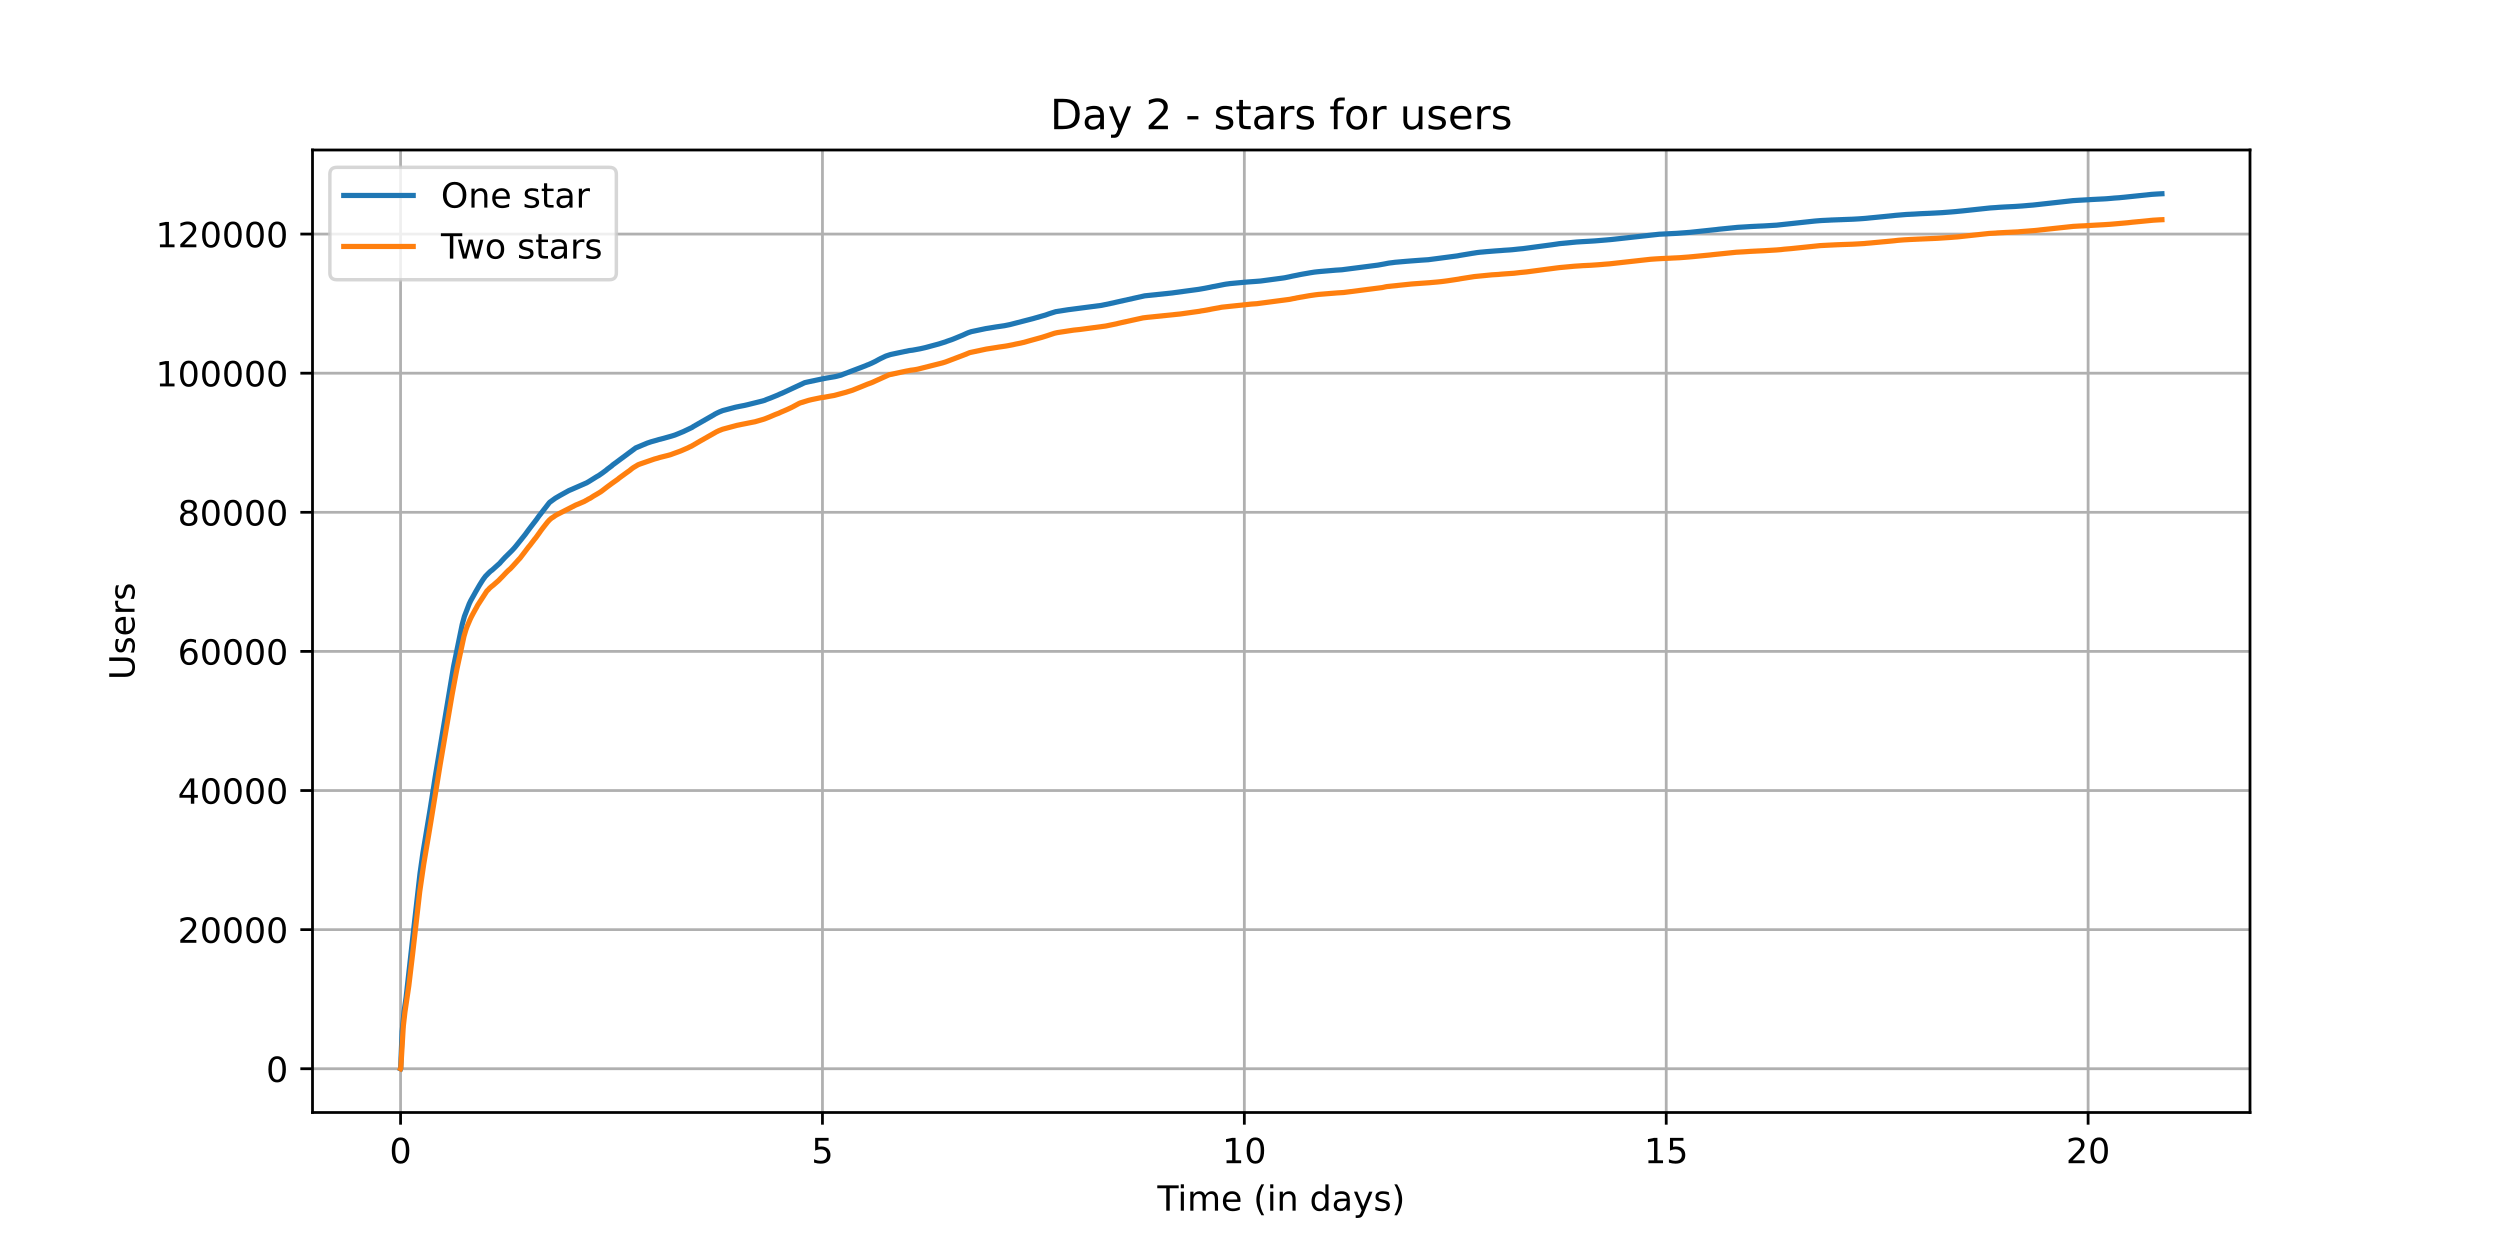 <?xml version="1.0" encoding="utf-8" standalone="no"?>
<!DOCTYPE svg PUBLIC "-//W3C//DTD SVG 1.1//EN"
  "http://www.w3.org/Graphics/SVG/1.1/DTD/svg11.dtd">
<!-- Created with matplotlib (https://matplotlib.org/) -->
<svg height="360pt" version="1.1" viewBox="0 0 720 360" width="720pt" xmlns="http://www.w3.org/2000/svg" xmlns:xlink="http://www.w3.org/1999/xlink">
 <defs>
  <style type="text/css">*{stroke-linecap:butt;stroke-linejoin:round;}</style>
 </defs>
 <g id="figure_1">
  <g id="patch_1">
   <path d="M 0 360 
L 720 360 
L 720 0 
L 0 0 
z
" style="fill:#ffffff;"/>
  </g>
  <g id="axes_1">
   <g id="patch_2">
    <path d="M 90 320.4 
L 648 320.4 
L 648 43.2 
L 90 43.2 
z
" style="fill:#ffffff;"/>
   </g>
   <g id="matplotlib.axis_1">
    <g id="xtick_1">
     <g id="line2d_1">
      <path clip-path="url(#p7b6383217f)" d="M 115.364 320.4 
L 115.364 43.2 
" style="fill:none;stroke:#b0b0b0;stroke-linecap:square;stroke-width:0.8;"/>
     </g>
     <g id="line2d_2">
      <defs>
       <path d="M 0 0 
L 0 3.5 
" id="m9f23b8d927" style="stroke:#000000;stroke-width:0.8;"/>
      </defs>
      <g>
       <use style="stroke:#000000;stroke-width:0.8;" x="115.364" xlink:href="#m9f23b8d927" y="320.4"/>
      </g>
     </g>
     <g id="text_1">
      <!-- 0 -->
      <g transform="translate(112.182 334.998)scale(0.1 -0.1)">
       <defs>
        <path d="M 31.781 66.406 
Q 24.172 66.406 20.328 58.906 
Q 16.5 51.422 16.5 36.375 
Q 16.5 21.391 20.328 13.891 
Q 24.172 6.391 31.781 6.391 
Q 39.453 6.391 43.281 13.891 
Q 47.125 21.391 47.125 36.375 
Q 47.125 51.422 43.281 58.906 
Q 39.453 66.406 31.781 66.406 
z
M 31.781 74.219 
Q 44.047 74.219 50.516 64.516 
Q 56.984 54.828 56.984 36.375 
Q 56.984 17.969 50.516 8.266 
Q 44.047 -1.422 31.781 -1.422 
Q 19.531 -1.422 13.062 8.266 
Q 6.594 17.969 6.594 36.375 
Q 6.594 54.828 13.062 64.516 
Q 19.531 74.219 31.781 74.219 
z
" id="DejaVuSans-48"/>
       </defs>
       <use xlink:href="#DejaVuSans-48"/>
      </g>
     </g>
    </g>
    <g id="xtick_2">
     <g id="line2d_3">
      <path clip-path="url(#p7b6383217f)" d="M 236.867 320.4 
L 236.867 43.2 
" style="fill:none;stroke:#b0b0b0;stroke-linecap:square;stroke-width:0.8;"/>
     </g>
     <g id="line2d_4">
      <g>
       <use style="stroke:#000000;stroke-width:0.8;" x="236.867" xlink:href="#m9f23b8d927" y="320.4"/>
      </g>
     </g>
     <g id="text_2">
      <!-- 5 -->
      <g transform="translate(233.686 334.998)scale(0.1 -0.1)">
       <defs>
        <path d="M 10.797 72.906 
L 49.516 72.906 
L 49.516 64.594 
L 19.828 64.594 
L 19.828 46.734 
Q 21.969 47.469 24.109 47.828 
Q 26.266 48.188 28.422 48.188 
Q 40.625 48.188 47.75 41.5 
Q 54.891 34.812 54.891 23.391 
Q 54.891 11.625 47.562 5.094 
Q 40.234 -1.422 26.906 -1.422 
Q 22.312 -1.422 17.547 -0.641 
Q 12.797 0.141 7.719 1.703 
L 7.719 11.625 
Q 12.109 9.234 16.797 8.062 
Q 21.484 6.891 26.703 6.891 
Q 35.156 6.891 40.078 11.328 
Q 45.016 15.766 45.016 23.391 
Q 45.016 31 40.078 35.438 
Q 35.156 39.891 26.703 39.891 
Q 22.75 39.891 18.812 39.016 
Q 14.891 38.141 10.797 36.281 
z
" id="DejaVuSans-53"/>
       </defs>
       <use xlink:href="#DejaVuSans-53"/>
      </g>
     </g>
    </g>
    <g id="xtick_3">
     <g id="line2d_5">
      <path clip-path="url(#p7b6383217f)" d="M 358.37 320.4 
L 358.37 43.2 
" style="fill:none;stroke:#b0b0b0;stroke-linecap:square;stroke-width:0.8;"/>
     </g>
     <g id="line2d_6">
      <g>
       <use style="stroke:#000000;stroke-width:0.8;" x="358.37" xlink:href="#m9f23b8d927" y="320.4"/>
      </g>
     </g>
     <g id="text_3">
      <!-- 10 -->
      <g transform="translate(352.008 334.998)scale(0.1 -0.1)">
       <defs>
        <path d="M 12.406 8.297 
L 28.516 8.297 
L 28.516 63.922 
L 10.984 60.406 
L 10.984 69.391 
L 28.422 72.906 
L 38.281 72.906 
L 38.281 8.297 
L 54.391 8.297 
L 54.391 0 
L 12.406 0 
z
" id="DejaVuSans-49"/>
       </defs>
       <use xlink:href="#DejaVuSans-49"/>
       <use x="63.623" xlink:href="#DejaVuSans-48"/>
      </g>
     </g>
    </g>
    <g id="xtick_4">
     <g id="line2d_7">
      <path clip-path="url(#p7b6383217f)" d="M 479.873 320.4 
L 479.873 43.2 
" style="fill:none;stroke:#b0b0b0;stroke-linecap:square;stroke-width:0.8;"/>
     </g>
     <g id="line2d_8">
      <g>
       <use style="stroke:#000000;stroke-width:0.8;" x="479.873" xlink:href="#m9f23b8d927" y="320.4"/>
      </g>
     </g>
     <g id="text_4">
      <!-- 15 -->
      <g transform="translate(473.511 334.998)scale(0.1 -0.1)">
       <use xlink:href="#DejaVuSans-49"/>
       <use x="63.623" xlink:href="#DejaVuSans-53"/>
      </g>
     </g>
    </g>
    <g id="xtick_5">
     <g id="line2d_9">
      <path clip-path="url(#p7b6383217f)" d="M 601.376 320.4 
L 601.376 43.2 
" style="fill:none;stroke:#b0b0b0;stroke-linecap:square;stroke-width:0.8;"/>
     </g>
     <g id="line2d_10">
      <g>
       <use style="stroke:#000000;stroke-width:0.8;" x="601.376" xlink:href="#m9f23b8d927" y="320.4"/>
      </g>
     </g>
     <g id="text_5">
      <!-- 20 -->
      <g transform="translate(595.014 334.998)scale(0.1 -0.1)">
       <defs>
        <path d="M 19.188 8.297 
L 53.609 8.297 
L 53.609 0 
L 7.328 0 
L 7.328 8.297 
Q 12.938 14.109 22.625 23.891 
Q 32.328 33.688 34.812 36.531 
Q 39.547 41.844 41.422 45.531 
Q 43.312 49.219 43.312 52.781 
Q 43.312 58.594 39.234 62.25 
Q 35.156 65.922 28.609 65.922 
Q 23.969 65.922 18.812 64.312 
Q 13.672 62.703 7.812 59.422 
L 7.812 69.391 
Q 13.766 71.781 18.938 73 
Q 24.125 74.219 28.422 74.219 
Q 39.75 74.219 46.484 68.547 
Q 53.219 62.891 53.219 53.422 
Q 53.219 48.922 51.531 44.891 
Q 49.859 40.875 45.406 35.406 
Q 44.188 33.984 37.641 27.219 
Q 31.109 20.453 19.188 8.297 
z
" id="DejaVuSans-50"/>
       </defs>
       <use xlink:href="#DejaVuSans-50"/>
       <use x="63.623" xlink:href="#DejaVuSans-48"/>
      </g>
     </g>
    </g>
    <g id="text_6">
     <!-- Time (in days) -->
     <g transform="translate(333.327 348.677)scale(0.1 -0.1)">
      <defs>
       <path d="M -0.297 72.906 
L 61.375 72.906 
L 61.375 64.594 
L 35.5 64.594 
L 35.5 0 
L 25.594 0 
L 25.594 64.594 
L -0.297 64.594 
z
" id="DejaVuSans-84"/>
       <path d="M 9.422 54.688 
L 18.406 54.688 
L 18.406 0 
L 9.422 0 
z
M 9.422 75.984 
L 18.406 75.984 
L 18.406 64.594 
L 9.422 64.594 
z
" id="DejaVuSans-105"/>
       <path d="M 52 44.188 
Q 55.375 50.25 60.062 53.125 
Q 64.75 56 71.094 56 
Q 79.641 56 84.281 50.016 
Q 88.922 44.047 88.922 33.016 
L 88.922 0 
L 79.891 0 
L 79.891 32.719 
Q 79.891 40.578 77.094 44.375 
Q 74.312 48.188 68.609 48.188 
Q 61.625 48.188 57.562 43.547 
Q 53.516 38.922 53.516 30.906 
L 53.516 0 
L 44.484 0 
L 44.484 32.719 
Q 44.484 40.625 41.703 44.406 
Q 38.922 48.188 33.109 48.188 
Q 26.219 48.188 22.156 43.531 
Q 18.109 38.875 18.109 30.906 
L 18.109 0 
L 9.078 0 
L 9.078 54.688 
L 18.109 54.688 
L 18.109 46.188 
Q 21.188 51.219 25.484 53.609 
Q 29.781 56 35.688 56 
Q 41.656 56 45.828 52.969 
Q 50 49.953 52 44.188 
z
" id="DejaVuSans-109"/>
       <path d="M 56.203 29.594 
L 56.203 25.203 
L 14.891 25.203 
Q 15.484 15.922 20.484 11.062 
Q 25.484 6.203 34.422 6.203 
Q 39.594 6.203 44.453 7.469 
Q 49.312 8.734 54.109 11.281 
L 54.109 2.781 
Q 49.266 0.734 44.188 -0.344 
Q 39.109 -1.422 33.891 -1.422 
Q 20.797 -1.422 13.156 6.188 
Q 5.516 13.812 5.516 26.812 
Q 5.516 40.234 12.766 48.109 
Q 20.016 56 32.328 56 
Q 43.359 56 49.781 48.891 
Q 56.203 41.797 56.203 29.594 
z
M 47.219 32.234 
Q 47.125 39.594 43.094 43.984 
Q 39.062 48.391 32.422 48.391 
Q 24.906 48.391 20.391 44.141 
Q 15.875 39.891 15.188 32.172 
z
" id="DejaVuSans-101"/>
       <path id="DejaVuSans-32"/>
       <path d="M 31 75.875 
Q 24.469 64.656 21.281 53.656 
Q 18.109 42.672 18.109 31.391 
Q 18.109 20.125 21.312 9.062 
Q 24.516 -2 31 -13.188 
L 23.188 -13.188 
Q 15.875 -1.703 12.234 9.375 
Q 8.594 20.453 8.594 31.391 
Q 8.594 42.281 12.203 53.312 
Q 15.828 64.359 23.188 75.875 
z
" id="DejaVuSans-40"/>
       <path d="M 54.891 33.016 
L 54.891 0 
L 45.906 0 
L 45.906 32.719 
Q 45.906 40.484 42.875 44.328 
Q 39.844 48.188 33.797 48.188 
Q 26.516 48.188 22.312 43.547 
Q 18.109 38.922 18.109 30.906 
L 18.109 0 
L 9.078 0 
L 9.078 54.688 
L 18.109 54.688 
L 18.109 46.188 
Q 21.344 51.125 25.703 53.562 
Q 30.078 56 35.797 56 
Q 45.219 56 50.047 50.172 
Q 54.891 44.344 54.891 33.016 
z
" id="DejaVuSans-110"/>
       <path d="M 45.406 46.391 
L 45.406 75.984 
L 54.391 75.984 
L 54.391 0 
L 45.406 0 
L 45.406 8.203 
Q 42.578 3.328 38.25 0.953 
Q 33.938 -1.422 27.875 -1.422 
Q 17.969 -1.422 11.734 6.484 
Q 5.516 14.406 5.516 27.297 
Q 5.516 40.188 11.734 48.094 
Q 17.969 56 27.875 56 
Q 33.938 56 38.25 53.625 
Q 42.578 51.266 45.406 46.391 
z
M 14.797 27.297 
Q 14.797 17.391 18.875 11.75 
Q 22.953 6.109 30.078 6.109 
Q 37.203 6.109 41.297 11.75 
Q 45.406 17.391 45.406 27.297 
Q 45.406 37.203 41.297 42.844 
Q 37.203 48.484 30.078 48.484 
Q 22.953 48.484 18.875 42.844 
Q 14.797 37.203 14.797 27.297 
z
" id="DejaVuSans-100"/>
       <path d="M 34.281 27.484 
Q 23.391 27.484 19.188 25 
Q 14.984 22.516 14.984 16.5 
Q 14.984 11.719 18.141 8.906 
Q 21.297 6.109 26.703 6.109 
Q 34.188 6.109 38.703 11.406 
Q 43.219 16.703 43.219 25.484 
L 43.219 27.484 
z
M 52.203 31.203 
L 52.203 0 
L 43.219 0 
L 43.219 8.297 
Q 40.141 3.328 35.547 0.953 
Q 30.953 -1.422 24.312 -1.422 
Q 15.922 -1.422 10.953 3.297 
Q 6 8.016 6 15.922 
Q 6 25.141 12.172 29.828 
Q 18.359 34.516 30.609 34.516 
L 43.219 34.516 
L 43.219 35.406 
Q 43.219 41.609 39.141 45 
Q 35.062 48.391 27.688 48.391 
Q 23 48.391 18.547 47.266 
Q 14.109 46.141 10.016 43.891 
L 10.016 52.203 
Q 14.938 54.109 19.578 55.047 
Q 24.219 56 28.609 56 
Q 40.484 56 46.344 49.844 
Q 52.203 43.703 52.203 31.203 
z
" id="DejaVuSans-97"/>
       <path d="M 32.172 -5.078 
Q 28.375 -14.844 24.75 -17.812 
Q 21.141 -20.797 15.094 -20.797 
L 7.906 -20.797 
L 7.906 -13.281 
L 13.188 -13.281 
Q 16.891 -13.281 18.938 -11.516 
Q 21 -9.766 23.484 -3.219 
L 25.094 0.875 
L 2.984 54.688 
L 12.5 54.688 
L 29.594 11.922 
L 46.688 54.688 
L 56.203 54.688 
z
" id="DejaVuSans-121"/>
       <path d="M 44.281 53.078 
L 44.281 44.578 
Q 40.484 46.531 36.375 47.5 
Q 32.281 48.484 27.875 48.484 
Q 21.188 48.484 17.844 46.438 
Q 14.5 44.391 14.5 40.281 
Q 14.5 37.156 16.891 35.375 
Q 19.281 33.594 26.516 31.984 
L 29.594 31.297 
Q 39.156 29.25 43.188 25.516 
Q 47.219 21.781 47.219 15.094 
Q 47.219 7.469 41.188 3.016 
Q 35.156 -1.422 24.609 -1.422 
Q 20.219 -1.422 15.453 -0.562 
Q 10.688 0.297 5.422 2 
L 5.422 11.281 
Q 10.406 8.688 15.234 7.391 
Q 20.062 6.109 24.812 6.109 
Q 31.156 6.109 34.562 8.281 
Q 37.984 10.453 37.984 14.406 
Q 37.984 18.062 35.516 20.016 
Q 33.062 21.969 24.703 23.781 
L 21.578 24.516 
Q 13.234 26.266 9.516 29.906 
Q 5.812 33.547 5.812 39.891 
Q 5.812 47.609 11.281 51.797 
Q 16.75 56 26.812 56 
Q 31.781 56 36.172 55.266 
Q 40.578 54.547 44.281 53.078 
z
" id="DejaVuSans-115"/>
       <path d="M 8.016 75.875 
L 15.828 75.875 
Q 23.141 64.359 26.781 53.312 
Q 30.422 42.281 30.422 31.391 
Q 30.422 20.453 26.781 9.375 
Q 23.141 -1.703 15.828 -13.188 
L 8.016 -13.188 
Q 14.5 -2 17.703 9.062 
Q 20.906 20.125 20.906 31.391 
Q 20.906 42.672 17.703 53.656 
Q 14.5 64.656 8.016 75.875 
z
" id="DejaVuSans-41"/>
      </defs>
      <use xlink:href="#DejaVuSans-84"/>
      <use x="57.959" xlink:href="#DejaVuSans-105"/>
      <use x="85.742" xlink:href="#DejaVuSans-109"/>
      <use x="183.154" xlink:href="#DejaVuSans-101"/>
      <use x="244.678" xlink:href="#DejaVuSans-32"/>
      <use x="276.465" xlink:href="#DejaVuSans-40"/>
      <use x="315.479" xlink:href="#DejaVuSans-105"/>
      <use x="343.262" xlink:href="#DejaVuSans-110"/>
      <use x="406.641" xlink:href="#DejaVuSans-32"/>
      <use x="438.428" xlink:href="#DejaVuSans-100"/>
      <use x="501.904" xlink:href="#DejaVuSans-97"/>
      <use x="563.184" xlink:href="#DejaVuSans-121"/>
      <use x="622.363" xlink:href="#DejaVuSans-115"/>
      <use x="674.463" xlink:href="#DejaVuSans-41"/>
     </g>
    </g>
   </g>
   <g id="matplotlib.axis_2">
    <g id="ytick_1">
     <g id="line2d_11">
      <path clip-path="url(#p7b6383217f)" d="M 90 307.8 
L 648 307.8 
" style="fill:none;stroke:#b0b0b0;stroke-linecap:square;stroke-width:0.8;"/>
     </g>
     <g id="line2d_12">
      <defs>
       <path d="M 0 0 
L -3.5 0 
" id="m02d4d7dbea" style="stroke:#000000;stroke-width:0.8;"/>
      </defs>
      <g>
       <use style="stroke:#000000;stroke-width:0.8;" x="90" xlink:href="#m02d4d7dbea" y="307.8"/>
      </g>
     </g>
     <g id="text_7">
      <!-- 0 -->
      <g transform="translate(76.638 311.599)scale(0.1 -0.1)">
       <use xlink:href="#DejaVuSans-48"/>
      </g>
     </g>
    </g>
    <g id="ytick_2">
     <g id="line2d_13">
      <path clip-path="url(#p7b6383217f)" d="M 90 267.736 
L 648 267.736 
" style="fill:none;stroke:#b0b0b0;stroke-linecap:square;stroke-width:0.8;"/>
     </g>
     <g id="line2d_14">
      <g>
       <use style="stroke:#000000;stroke-width:0.8;" x="90" xlink:href="#m02d4d7dbea" y="267.736"/>
      </g>
     </g>
     <g id="text_8">
      <!-- 20000 -->
      <g transform="translate(51.188 271.535)scale(0.1 -0.1)">
       <use xlink:href="#DejaVuSans-50"/>
       <use x="63.623" xlink:href="#DejaVuSans-48"/>
       <use x="127.246" xlink:href="#DejaVuSans-48"/>
       <use x="190.869" xlink:href="#DejaVuSans-48"/>
       <use x="254.492" xlink:href="#DejaVuSans-48"/>
      </g>
     </g>
    </g>
    <g id="ytick_3">
     <g id="line2d_15">
      <path clip-path="url(#p7b6383217f)" d="M 90 227.672 
L 648 227.672 
" style="fill:none;stroke:#b0b0b0;stroke-linecap:square;stroke-width:0.8;"/>
     </g>
     <g id="line2d_16">
      <g>
       <use style="stroke:#000000;stroke-width:0.8;" x="90" xlink:href="#m02d4d7dbea" y="227.672"/>
      </g>
     </g>
     <g id="text_9">
      <!-- 40000 -->
      <g transform="translate(51.188 231.471)scale(0.1 -0.1)">
       <defs>
        <path d="M 37.797 64.312 
L 12.891 25.391 
L 37.797 25.391 
z
M 35.203 72.906 
L 47.609 72.906 
L 47.609 25.391 
L 58.016 25.391 
L 58.016 17.188 
L 47.609 17.188 
L 47.609 0 
L 37.797 0 
L 37.797 17.188 
L 4.891 17.188 
L 4.891 26.703 
z
" id="DejaVuSans-52"/>
       </defs>
       <use xlink:href="#DejaVuSans-52"/>
       <use x="63.623" xlink:href="#DejaVuSans-48"/>
       <use x="127.246" xlink:href="#DejaVuSans-48"/>
       <use x="190.869" xlink:href="#DejaVuSans-48"/>
       <use x="254.492" xlink:href="#DejaVuSans-48"/>
      </g>
     </g>
    </g>
    <g id="ytick_4">
     <g id="line2d_17">
      <path clip-path="url(#p7b6383217f)" d="M 90 187.607 
L 648 187.607 
" style="fill:none;stroke:#b0b0b0;stroke-linecap:square;stroke-width:0.8;"/>
     </g>
     <g id="line2d_18">
      <g>
       <use style="stroke:#000000;stroke-width:0.8;" x="90" xlink:href="#m02d4d7dbea" y="187.607"/>
      </g>
     </g>
     <g id="text_10">
      <!-- 60000 -->
      <g transform="translate(51.188 191.407)scale(0.1 -0.1)">
       <defs>
        <path d="M 33.016 40.375 
Q 26.375 40.375 22.484 35.828 
Q 18.609 31.297 18.609 23.391 
Q 18.609 15.531 22.484 10.953 
Q 26.375 6.391 33.016 6.391 
Q 39.656 6.391 43.531 10.953 
Q 47.406 15.531 47.406 23.391 
Q 47.406 31.297 43.531 35.828 
Q 39.656 40.375 33.016 40.375 
z
M 52.594 71.297 
L 52.594 62.312 
Q 48.875 64.062 45.094 64.984 
Q 41.312 65.922 37.594 65.922 
Q 27.828 65.922 22.672 59.328 
Q 17.531 52.734 16.797 39.406 
Q 19.672 43.656 24.016 45.922 
Q 28.375 48.188 33.594 48.188 
Q 44.578 48.188 50.953 41.516 
Q 57.328 34.859 57.328 23.391 
Q 57.328 12.156 50.688 5.359 
Q 44.047 -1.422 33.016 -1.422 
Q 20.359 -1.422 13.672 8.266 
Q 6.984 17.969 6.984 36.375 
Q 6.984 53.656 15.188 63.938 
Q 23.391 74.219 37.203 74.219 
Q 40.922 74.219 44.703 73.484 
Q 48.484 72.75 52.594 71.297 
z
" id="DejaVuSans-54"/>
       </defs>
       <use xlink:href="#DejaVuSans-54"/>
       <use x="63.623" xlink:href="#DejaVuSans-48"/>
       <use x="127.246" xlink:href="#DejaVuSans-48"/>
       <use x="190.869" xlink:href="#DejaVuSans-48"/>
       <use x="254.492" xlink:href="#DejaVuSans-48"/>
      </g>
     </g>
    </g>
    <g id="ytick_5">
     <g id="line2d_19">
      <path clip-path="url(#p7b6383217f)" d="M 90 147.543 
L 648 147.543 
" style="fill:none;stroke:#b0b0b0;stroke-linecap:square;stroke-width:0.8;"/>
     </g>
     <g id="line2d_20">
      <g>
       <use style="stroke:#000000;stroke-width:0.8;" x="90" xlink:href="#m02d4d7dbea" y="147.543"/>
      </g>
     </g>
     <g id="text_11">
      <!-- 80000 -->
      <g transform="translate(51.188 151.342)scale(0.1 -0.1)">
       <defs>
        <path d="M 31.781 34.625 
Q 24.75 34.625 20.719 30.859 
Q 16.703 27.094 16.703 20.516 
Q 16.703 13.922 20.719 10.156 
Q 24.75 6.391 31.781 6.391 
Q 38.812 6.391 42.859 10.172 
Q 46.922 13.969 46.922 20.516 
Q 46.922 27.094 42.891 30.859 
Q 38.875 34.625 31.781 34.625 
z
M 21.922 38.812 
Q 15.578 40.375 12.031 44.719 
Q 8.5 49.078 8.5 55.328 
Q 8.5 64.062 14.719 69.141 
Q 20.953 74.219 31.781 74.219 
Q 42.672 74.219 48.875 69.141 
Q 55.078 64.062 55.078 55.328 
Q 55.078 49.078 51.531 44.719 
Q 48 40.375 41.703 38.812 
Q 48.828 37.156 52.797 32.312 
Q 56.781 27.484 56.781 20.516 
Q 56.781 9.906 50.312 4.234 
Q 43.844 -1.422 31.781 -1.422 
Q 19.734 -1.422 13.25 4.234 
Q 6.781 9.906 6.781 20.516 
Q 6.781 27.484 10.781 32.312 
Q 14.797 37.156 21.922 38.812 
z
M 18.312 54.391 
Q 18.312 48.734 21.844 45.562 
Q 25.391 42.391 31.781 42.391 
Q 38.141 42.391 41.719 45.562 
Q 45.312 48.734 45.312 54.391 
Q 45.312 60.062 41.719 63.234 
Q 38.141 66.406 31.781 66.406 
Q 25.391 66.406 21.844 63.234 
Q 18.312 60.062 18.312 54.391 
z
" id="DejaVuSans-56"/>
       </defs>
       <use xlink:href="#DejaVuSans-56"/>
       <use x="63.623" xlink:href="#DejaVuSans-48"/>
       <use x="127.246" xlink:href="#DejaVuSans-48"/>
       <use x="190.869" xlink:href="#DejaVuSans-48"/>
       <use x="254.492" xlink:href="#DejaVuSans-48"/>
      </g>
     </g>
    </g>
    <g id="ytick_6">
     <g id="line2d_21">
      <path clip-path="url(#p7b6383217f)" d="M 90 107.479 
L 648 107.479 
" style="fill:none;stroke:#b0b0b0;stroke-linecap:square;stroke-width:0.8;"/>
     </g>
     <g id="line2d_22">
      <g>
       <use style="stroke:#000000;stroke-width:0.8;" x="90" xlink:href="#m02d4d7dbea" y="107.479"/>
      </g>
     </g>
     <g id="text_12">
      <!-- 100000 -->
      <g transform="translate(44.825 111.278)scale(0.1 -0.1)">
       <use xlink:href="#DejaVuSans-49"/>
       <use x="63.623" xlink:href="#DejaVuSans-48"/>
       <use x="127.246" xlink:href="#DejaVuSans-48"/>
       <use x="190.869" xlink:href="#DejaVuSans-48"/>
       <use x="254.492" xlink:href="#DejaVuSans-48"/>
       <use x="318.115" xlink:href="#DejaVuSans-48"/>
      </g>
     </g>
    </g>
    <g id="ytick_7">
     <g id="line2d_23">
      <path clip-path="url(#p7b6383217f)" d="M 90 67.415 
L 648 67.415 
" style="fill:none;stroke:#b0b0b0;stroke-linecap:square;stroke-width:0.8;"/>
     </g>
     <g id="line2d_24">
      <g>
       <use style="stroke:#000000;stroke-width:0.8;" x="90" xlink:href="#m02d4d7dbea" y="67.415"/>
      </g>
     </g>
     <g id="text_13">
      <!-- 120000 -->
      <g transform="translate(44.825 71.214)scale(0.1 -0.1)">
       <use xlink:href="#DejaVuSans-49"/>
       <use x="63.623" xlink:href="#DejaVuSans-50"/>
       <use x="127.246" xlink:href="#DejaVuSans-48"/>
       <use x="190.869" xlink:href="#DejaVuSans-48"/>
       <use x="254.492" xlink:href="#DejaVuSans-48"/>
       <use x="318.115" xlink:href="#DejaVuSans-48"/>
      </g>
     </g>
    </g>
    <g id="text_14">
     <!-- Users -->
     <g transform="translate(38.745 195.801)rotate(-90)scale(0.1 -0.1)">
      <defs>
       <path d="M 8.688 72.906 
L 18.609 72.906 
L 18.609 28.609 
Q 18.609 16.891 22.844 11.734 
Q 27.094 6.594 36.625 6.594 
Q 46.094 6.594 50.344 11.734 
Q 54.594 16.891 54.594 28.609 
L 54.594 72.906 
L 64.5 72.906 
L 64.5 27.391 
Q 64.5 13.141 57.438 5.859 
Q 50.391 -1.422 36.625 -1.422 
Q 22.797 -1.422 15.734 5.859 
Q 8.688 13.141 8.688 27.391 
z
" id="DejaVuSans-85"/>
       <path d="M 41.109 46.297 
Q 39.594 47.172 37.812 47.578 
Q 36.031 48 33.891 48 
Q 26.266 48 22.188 43.047 
Q 18.109 38.094 18.109 28.812 
L 18.109 0 
L 9.078 0 
L 9.078 54.688 
L 18.109 54.688 
L 18.109 46.188 
Q 20.953 51.172 25.484 53.578 
Q 30.031 56 36.531 56 
Q 37.453 56 38.578 55.875 
Q 39.703 55.766 41.062 55.516 
z
" id="DejaVuSans-114"/>
      </defs>
      <use xlink:href="#DejaVuSans-85"/>
      <use x="73.193" xlink:href="#DejaVuSans-115"/>
      <use x="125.293" xlink:href="#DejaVuSans-101"/>
      <use x="186.816" xlink:href="#DejaVuSans-114"/>
      <use x="227.93" xlink:href="#DejaVuSans-115"/>
     </g>
    </g>
   </g>
   <g id="line2d_25">
    <path clip-path="url(#p7b6383217f)" d="M 115.364 307.8 
L 115.4 307.692 
L 115.483 305.026 
L 115.818 297.063 
L 116.377 291.316 
L 116.962 287.215 
L 119.617 263.471 
L 120.97 251.508 
L 121.806 245.598 
L 123.88 233.086 
L 124.892 226.662 
L 125.285 224.096 
L 130.637 191.914 
L 133.114 179.845 
L 133.741 177.543 
L 135.144 173.879 
L 135.561 173.006 
L 135.828 172.523 
L 136.477 171.377 
L 136.529 171.283 
L 137.046 170.342 
L 137.114 170.233 
L 138.099 168.525 
L 138.099 168.525 
L 138.735 167.503 
L 139.136 166.886 
L 139.471 166.429 
L 139.772 166.015 
L 140.792 164.971 
L 141.294 164.498 
L 141.729 164.184 
L 143.96 162.177 
L 144.294 161.77 
L 144.561 161.485 
L 145.429 160.548 
L 147.318 158.687 
L 147.619 158.372 
L 148.085 157.864 
L 148.452 157.435 
L 148.719 157.108 
L 151.257 153.933 
L 151.524 153.565 
L 152.135 152.727 
L 152.359 152.431 
L 152.76 151.896 
L 153.461 150.981 
L 154.344 149.837 
L 154.679 149.392 
L 154.83 149.156 
L 155.147 148.713 
L 158.186 144.795 
L 158.36 144.626 
L 159.939 143.483 
L 160.535 143.136 
L 161.221 142.733 
L 161.409 142.629 
L 163.83 141.287 
L 164.516 140.999 
L 168.982 139.043 
L 169.222 138.897 
L 169.506 138.739 
L 171.86 137.273 
L 172.445 136.946 
L 172.846 136.666 
L 173.097 136.495 
L 173.431 136.265 
L 174.101 135.768 
L 174.435 135.524 
L 174.681 135.329 
L 174.954 135.081 
L 175.282 134.849 
L 175.9 134.378 
L 176.158 134.196 
L 176.442 133.915 
L 176.894 133.587 
L 183.085 128.999 
L 186.405 127.609 
L 186.739 127.499 
L 187.507 127.235 
L 189.231 126.752 
L 189.564 126.644 
L 189.888 126.553 
L 190.349 126.449 
L 190.507 126.397 
L 190.95 126.287 
L 193.467 125.576 
L 194.106 125.374 
L 194.44 125.267 
L 194.673 125.165 
L 195.107 124.997 
L 196.378 124.47 
L 196.779 124.308 
L 197.314 124.053 
L 199.321 123.098 
L 199.706 122.831 
L 205.643 119.434 
L 205.827 119.304 
L 205.827 119.304 
L 206.479 118.967 
L 207.012 118.715 
L 207.184 118.633 
L 208.181 118.238 
L 211.705 117.307 
L 212.172 117.2 
L 212.456 117.148 
L 212.942 117.044 
L 214.412 116.762 
L 214.879 116.654 
L 215.346 116.543 
L 219.553 115.494 
L 220.205 115.303 
L 220.757 115.059 
L 221.944 114.616 
L 224.085 113.741 
L 224.654 113.468 
L 224.921 113.366 
L 225.189 113.262 
L 231.761 110.207 
L 232.764 109.977 
L 236.962 109.091 
L 237.53 108.987 
L 237.965 108.899 
L 240.172 108.529 
L 240.574 108.454 
L 241.042 108.346 
L 241.427 108.244 
L 242.229 108.038 
L 242.898 107.765 
L 249.271 105.341 
L 249.756 105.121 
L 250.074 105.017 
L 250.442 104.853 
L 251.011 104.606 
L 252.082 104.089 
L 252.651 103.777 
L 252.969 103.597 
L 253.671 103.232 
L 253.989 103.086 
L 255.11 102.549 
L 256.331 102.148 
L 256.632 102.068 
L 260.496 101.247 
L 261.098 101.141 
L 261.9 100.962 
L 262.803 100.852 
L 264.932 100.46 
L 265.436 100.349 
L 266.457 100.117 
L 270.387 99.059 
L 270.722 98.949 
L 272.311 98.456 
L 272.646 98.316 
L 273.532 98.008 
L 274.034 97.839 
L 274.653 97.599 
L 276.945 96.655 
L 277.263 96.527 
L 278.434 95.99 
L 278.885 95.802 
L 279.755 95.51 
L 283.921 94.632 
L 284.64 94.522 
L 286.948 94.141 
L 287.283 94.095 
L 288.002 93.989 
L 288.537 93.911 
L 289.273 93.801 
L 290.544 93.543 
L 290.861 93.478 
L 297.536 91.754 
L 298.172 91.567 
L 298.557 91.459 
L 301.1 90.734 
L 302.087 90.381 
L 302.421 90.271 
L 303.91 89.805 
L 304.144 89.742 
L 307.039 89.29 
L 307.624 89.198 
L 317.186 87.952 
L 320.617 87.236 
L 321.571 87.01 
L 329.671 85.201 
L 337.584 84.372 
L 338.336 84.262 
L 345.18 83.338 
L 346.97 83.026 
L 348.442 82.739 
L 349.261 82.559 
L 349.914 82.449 
L 352.54 81.928 
L 353.143 81.822 
L 353.46 81.784 
L 354.247 81.673 
L 358.161 81.313 
L 359.415 81.203 
L 361.622 81.046 
L 363.044 80.936 
L 369.434 80.079 
L 369.987 79.997 
L 371.308 79.728 
L 372.177 79.53 
L 373.582 79.254 
L 374.033 79.155 
L 374.568 79.049 
L 374.986 78.971 
L 376.709 78.673 
L 377.311 78.562 
L 378.599 78.362 
L 379.569 78.254 
L 380.355 78.18 
L 381.609 78.07 
L 384.704 77.807 
L 386.427 77.697 
L 396.646 76.379 
L 396.93 76.337 
L 398.72 76.016 
L 399.439 75.872 
L 400.024 75.764 
L 400.961 75.65 
L 401.78 75.54 
L 405.075 75.253 
L 406.463 75.143 
L 409.055 74.947 
L 410.711 74.837 
L 411.346 74.796 
L 419.728 73.693 
L 420.43 73.556 
L 421.099 73.446 
L 423.391 73.064 
L 423.977 72.966 
L 424.712 72.855 
L 425.331 72.751 
L 426.252 72.641 
L 426.954 72.583 
L 428.109 72.473 
L 430.801 72.258 
L 432.374 72.148 
L 433.11 72.086 
L 434.803 71.978 
L 435.539 71.914 
L 436.593 71.804 
L 437.446 71.712 
L 438.65 71.601 
L 447.029 70.48 
L 448.217 70.309 
L 448.92 70.199 
L 449.405 70.141 
L 454.039 69.702 
L 455.728 69.592 
L 457.45 69.496 
L 459.273 69.386 
L 462.317 69.135 
L 463.554 69.027 
L 464.341 68.951 
L 477.842 67.459 
L 480.066 67.351 
L 480.668 67.316 
L 482.843 67.206 
L 485.319 67.024 
L 486.741 66.914 
L 494.25 66.119 
L 495.12 66.008 
L 500.474 65.474 
L 502.381 65.363 
L 504.321 65.239 
L 506.595 65.129 
L 508.066 65.063 
L 509.873 64.953 
L 511.679 64.847 
L 512.682 64.736 
L 522.653 63.665 
L 523.975 63.556 
L 524.627 63.51 
L 526.835 63.402 
L 527.454 63.366 
L 530.364 63.256 
L 530.732 63.24 
L 533.608 63.13 
L 535.348 63.032 
L 536.869 62.921 
L 537.605 62.857 
L 538.642 62.749 
L 539.395 62.681 
L 544.948 62.132 
L 545.918 62.022 
L 548.995 61.768 
L 551.286 61.657 
L 553.193 61.541 
L 555.751 61.431 
L 557.34 61.351 
L 559.347 61.241 
L 561.972 61.04 
L 563.227 60.932 
L 564.012 60.854 
L 565.15 60.744 
L 573.195 59.885 
L 574.884 59.774 
L 575.619 59.712 
L 577.476 59.602 
L 579.683 59.494 
L 580.285 59.464 
L 582.427 59.316 
L 583.699 59.205 
L 584.116 59.167 
L 585.521 59.057 
L 597.013 57.781 
L 598.803 57.671 
L 600.525 57.577 
L 602.331 57.467 
L 603.987 57.381 
L 606.161 57.272 
L 606.83 57.226 
L 608.134 57.116 
L 608.903 57.044 
L 610.408 56.94 
L 610.676 56.906 
L 611.863 56.796 
L 612.716 56.705 
L 619.625 55.982 
L 621.231 55.874 
L 621.85 55.84 
L 622.636 55.8 
L 622.636 55.8 
" style="fill:none;stroke:#1f77b4;stroke-linecap:square;stroke-width:1.5;"/>
   </g>
   <g id="line2d_26">
    <path clip-path="url(#p7b6383217f)" d="M 115.364 307.8 
L 115.426 307.698 
L 115.492 306.664 
L 116.144 295.61 
L 116.628 291.404 
L 117.73 283.964 
L 118.848 274.593 
L 120.886 256.75 
L 122.021 248.954 
L 122.575 245.632 
L 123.395 240.809 
L 124.108 236.512 
L 125.252 229.48 
L 126.088 224.364 
L 126.746 220.302 
L 130.186 200.149 
L 130.969 195.933 
L 131.307 194.142 
L 131.608 192.603 
L 133.624 183.26 
L 134.192 181.345 
L 134.509 180.468 
L 135.177 178.897 
L 135.444 178.28 
L 135.678 177.8 
L 135.795 177.567 
L 136.195 176.808 
L 136.913 175.498 
L 137.163 175.073 
L 137.565 174.31 
L 140.223 170.203 
L 140.625 169.831 
L 140.871 169.54 
L 141.076 169.336 
L 141.422 169.03 
L 141.545 168.925 
L 141.772 168.751 
L 142.09 168.501 
L 142.424 168.206 
L 142.717 167.95 
L 142.901 167.79 
L 143.52 167.251 
L 143.709 167.068 
L 144.307 166.443 
L 144.41 166.349 
L 144.878 165.864 
L 145.195 165.522 
L 145.863 164.819 
L 146.448 164.246 
L 146.749 163.991 
L 146.749 163.991 
L 147.033 163.735 
L 147.635 163.096 
L 148.355 162.297 
L 149.409 161.121 
L 149.777 160.738 
L 152.226 157.515 
L 152.453 157.249 
L 152.676 156.978 
L 153.34 156.101 
L 153.427 155.999 
L 153.959 155.292 
L 154.059 155.181 
L 154.346 154.829 
L 155.431 153.322 
L 155.749 152.856 
L 156.352 152.056 
L 157.652 150.398 
L 157.807 150.225 
L 158.226 149.763 
L 158.795 149.258 
L 159.288 148.955 
L 159.531 148.791 
L 159.949 148.483 
L 160.406 148.22 
L 165.838 145.444 
L 166.3 145.259 
L 166.44 145.207 
L 168.246 144.432 
L 168.447 144.322 
L 168.614 144.216 
L 168.966 144.039 
L 169.384 143.781 
L 169.651 143.647 
L 170.007 143.475 
L 170.658 143.05 
L 170.942 142.864 
L 171.626 142.469 
L 171.876 142.325 
L 172.946 141.676 
L 173.281 141.445 
L 174.898 140.205 
L 175.282 139.921 
L 175.572 139.711 
L 175.817 139.532 
L 176.058 139.346 
L 178.004 137.964 
L 178.288 137.709 
L 179.207 137.036 
L 179.504 136.828 
L 179.707 136.672 
L 180.526 136.079 
L 181.311 135.526 
L 181.896 135.039 
L 182.382 134.686 
L 183.766 133.855 
L 184.038 133.749 
L 184.339 133.633 
L 188.483 132.196 
L 189.47 131.928 
L 190.005 131.752 
L 192.302 131.175 
L 192.603 131.093 
L 192.987 130.987 
L 193.183 130.926 
L 193.484 130.816 
L 193.722 130.724 
L 195.608 130.041 
L 196.194 129.817 
L 198.117 128.981 
L 198.63 128.715 
L 198.881 128.605 
L 199.12 128.501 
L 201.746 126.972 
L 206.379 124.346 
L 206.629 124.238 
L 206.983 124.057 
L 208.13 123.611 
L 212.272 122.497 
L 212.826 122.387 
L 213.593 122.224 
L 214.963 121.956 
L 215.397 121.866 
L 215.941 121.756 
L 217.446 121.463 
L 219.787 120.784 
L 220.238 120.636 
L 220.941 120.359 
L 221.576 120.109 
L 223.182 119.42 
L 223.449 119.314 
L 224.286 119.003 
L 224.837 118.737 
L 226.443 118.048 
L 226.928 117.831 
L 227.998 117.333 
L 230.122 116.195 
L 230.473 116.043 
L 232.865 115.305 
L 233.751 115.089 
L 234.571 114.915 
L 235.808 114.658 
L 236.276 114.558 
L 237.33 114.418 
L 238.969 114.111 
L 239.587 114.003 
L 240.239 113.893 
L 243.718 112.956 
L 244.186 112.799 
L 244.771 112.621 
L 245.507 112.393 
L 248.134 111.341 
L 249.84 110.64 
L 250.81 110.295 
L 251.463 110.027 
L 251.931 109.803 
L 256.047 107.938 
L 260.93 106.89 
L 261.516 106.784 
L 262.268 106.633 
L 263.138 106.525 
L 263.724 106.429 
L 264.294 106.321 
L 271.407 104.526 
L 271.675 104.446 
L 272.83 104.053 
L 277.664 102.214 
L 279.287 101.553 
L 284.072 100.53 
L 287.115 100.053 
L 287.601 99.969 
L 288.353 99.859 
L 289.54 99.69 
L 290.176 99.58 
L 291.698 99.288 
L 292.567 99.087 
L 293.939 98.815 
L 294.424 98.697 
L 294.927 98.589 
L 296.583 98.116 
L 299.443 97.327 
L 300.046 97.162 
L 301.468 96.714 
L 302.287 96.441 
L 303.157 96.151 
L 303.676 95.982 
L 304.027 95.902 
L 304.496 95.794 
L 307.942 95.267 
L 309.246 95.071 
L 310.283 94.963 
L 311.12 94.877 
L 318.44 93.897 
L 321.538 93.26 
L 321.956 93.15 
L 322.943 92.922 
L 329.186 91.551 
L 330.073 91.441 
L 330.541 91.387 
L 331.629 91.279 
L 338.822 90.536 
L 339.909 90.426 
L 345.465 89.648 
L 345.933 89.546 
L 346.702 89.436 
L 348.442 89.121 
L 348.759 89.053 
L 349.312 88.945 
L 351.035 88.643 
L 351.553 88.532 
L 351.955 88.462 
L 360.402 87.571 
L 361.974 87.461 
L 371.508 86.199 
L 372.344 86.016 
L 372.997 85.908 
L 373.498 85.788 
L 374.1 85.686 
L 374.418 85.62 
L 375.087 85.512 
L 376.96 85.179 
L 377.679 85.071 
L 378.833 84.905 
L 379.769 84.794 
L 382.662 84.554 
L 384.47 84.41 
L 385.173 84.352 
L 386.979 84.242 
L 398.068 82.817 
L 398.519 82.721 
L 398.987 82.617 
L 399.405 82.537 
L 406.446 81.798 
L 407.884 81.688 
L 410.209 81.523 
L 411.764 81.413 
L 412.015 81.387 
L 413.286 81.277 
L 414.056 81.207 
L 415.11 81.097 
L 416.048 80.98 
L 416.884 80.87 
L 420.179 80.373 
L 420.38 80.323 
L 421.049 80.213 
L 423.993 79.748 
L 424.579 79.656 
L 429.698 79.149 
L 431.521 79.041 
L 432.307 78.963 
L 433.747 78.855 
L 434.416 78.807 
L 436.007 78.699 
L 436.894 78.597 
L 437.797 78.488 
L 438.549 78.422 
L 439.653 78.312 
L 448.167 77.19 
L 449.154 77.066 
L 453.42 76.671 
L 455.076 76.563 
L 455.778 76.509 
L 458.119 76.399 
L 460.26 76.251 
L 461.598 76.145 
L 462.049 76.101 
L 463.504 75.99 
L 475.366 74.67 
L 476.921 74.56 
L 478.678 74.462 
L 481.119 74.352 
L 481.42 74.332 
L 483.697 74.222 
L 486.306 74.023 
L 487.493 73.913 
L 492.377 73.444 
L 493.313 73.334 
L 500.073 72.643 
L 502.063 72.533 
L 504.22 72.389 
L 506.478 72.278 
L 507.949 72.212 
L 509.722 72.102 
L 511.545 71.996 
L 512.9 71.886 
L 513.853 71.772 
L 515.141 71.661 
L 515.86 71.601 
L 516.897 71.491 
L 524.209 70.734 
L 526.283 70.628 
L 526.668 70.606 
L 528.959 70.496 
L 530.331 70.441 
L 533.541 70.331 
L 535.281 70.235 
L 537.02 70.129 
L 537.488 70.077 
L 538.809 69.969 
L 539.629 69.887 
L 543.459 69.536 
L 544.663 69.426 
L 545.483 69.344 
L 546.419 69.236 
L 546.871 69.191 
L 548.276 69.081 
L 550.082 68.977 
L 552.473 68.867 
L 553.911 68.805 
L 556.504 68.695 
L 557.992 68.627 
L 559.681 68.516 
L 561.705 68.382 
L 563.043 68.274 
L 563.695 68.23 
L 572.843 67.236 
L 574.8 67.126 
L 575.252 67.078 
L 577.309 66.968 
L 578.831 66.896 
L 581.088 66.786 
L 581.841 66.715 
L 583.297 66.605 
L 586.056 66.389 
L 587.076 66.283 
L 587.578 66.219 
L 597.079 65.201 
L 598.97 65.091 
L 600.408 65.029 
L 602.131 64.919 
L 603.82 64.826 
L 605.826 64.716 
L 607.833 64.588 
L 609.087 64.478 
L 612.733 64.155 
L 613.703 64.047 
L 614.021 64.009 
L 615.192 63.899 
L 620.094 63.418 
L 621.934 63.308 
L 622.636 63.276 
L 622.636 63.276 
" style="fill:none;stroke:#ff7f0e;stroke-linecap:square;stroke-width:1.5;"/>
   </g>
   <g id="patch_3">
    <path d="M 90 320.4 
L 90 43.2 
" style="fill:none;stroke:#000000;stroke-linecap:square;stroke-linejoin:miter;stroke-width:0.8;"/>
   </g>
   <g id="patch_4">
    <path d="M 648 320.4 
L 648 43.2 
" style="fill:none;stroke:#000000;stroke-linecap:square;stroke-linejoin:miter;stroke-width:0.8;"/>
   </g>
   <g id="patch_5">
    <path d="M 90 320.4 
L 648 320.4 
" style="fill:none;stroke:#000000;stroke-linecap:square;stroke-linejoin:miter;stroke-width:0.8;"/>
   </g>
   <g id="patch_6">
    <path d="M 90 43.2 
L 648 43.2 
" style="fill:none;stroke:#000000;stroke-linecap:square;stroke-linejoin:miter;stroke-width:0.8;"/>
   </g>
   <g id="text_15">
    <!-- Day 2 - stars for users -->
    <g transform="translate(302.426 37.2)scale(0.12 -0.12)">
     <defs>
      <path d="M 19.672 64.797 
L 19.672 8.109 
L 31.594 8.109 
Q 46.688 8.109 53.688 14.938 
Q 60.688 21.781 60.688 36.531 
Q 60.688 51.172 53.688 57.984 
Q 46.688 64.797 31.594 64.797 
z
M 9.812 72.906 
L 30.078 72.906 
Q 51.266 72.906 61.172 64.094 
Q 71.094 55.281 71.094 36.531 
Q 71.094 17.672 61.125 8.828 
Q 51.172 0 30.078 0 
L 9.812 0 
z
" id="DejaVuSans-68"/>
      <path d="M 4.891 31.391 
L 31.203 31.391 
L 31.203 23.391 
L 4.891 23.391 
z
" id="DejaVuSans-45"/>
      <path d="M 18.312 70.219 
L 18.312 54.688 
L 36.812 54.688 
L 36.812 47.703 
L 18.312 47.703 
L 18.312 18.016 
Q 18.312 11.328 20.141 9.422 
Q 21.969 7.516 27.594 7.516 
L 36.812 7.516 
L 36.812 0 
L 27.594 0 
Q 17.188 0 13.234 3.875 
Q 9.281 7.766 9.281 18.016 
L 9.281 47.703 
L 2.688 47.703 
L 2.688 54.688 
L 9.281 54.688 
L 9.281 70.219 
z
" id="DejaVuSans-116"/>
      <path d="M 37.109 75.984 
L 37.109 68.5 
L 28.516 68.5 
Q 23.688 68.5 21.797 66.547 
Q 19.922 64.594 19.922 59.516 
L 19.922 54.688 
L 34.719 54.688 
L 34.719 47.703 
L 19.922 47.703 
L 19.922 0 
L 10.891 0 
L 10.891 47.703 
L 2.297 47.703 
L 2.297 54.688 
L 10.891 54.688 
L 10.891 58.5 
Q 10.891 67.625 15.141 71.797 
Q 19.391 75.984 28.609 75.984 
z
" id="DejaVuSans-102"/>
      <path d="M 30.609 48.391 
Q 23.391 48.391 19.188 42.75 
Q 14.984 37.109 14.984 27.297 
Q 14.984 17.484 19.156 11.844 
Q 23.344 6.203 30.609 6.203 
Q 37.797 6.203 41.984 11.859 
Q 46.188 17.531 46.188 27.297 
Q 46.188 37.016 41.984 42.703 
Q 37.797 48.391 30.609 48.391 
z
M 30.609 56 
Q 42.328 56 49.016 48.375 
Q 55.719 40.766 55.719 27.297 
Q 55.719 13.875 49.016 6.219 
Q 42.328 -1.422 30.609 -1.422 
Q 18.844 -1.422 12.172 6.219 
Q 5.516 13.875 5.516 27.297 
Q 5.516 40.766 12.172 48.375 
Q 18.844 56 30.609 56 
z
" id="DejaVuSans-111"/>
      <path d="M 8.5 21.578 
L 8.5 54.688 
L 17.484 54.688 
L 17.484 21.922 
Q 17.484 14.156 20.5 10.266 
Q 23.531 6.391 29.594 6.391 
Q 36.859 6.391 41.078 11.031 
Q 45.312 15.672 45.312 23.688 
L 45.312 54.688 
L 54.297 54.688 
L 54.297 0 
L 45.312 0 
L 45.312 8.406 
Q 42.047 3.422 37.719 1 
Q 33.406 -1.422 27.688 -1.422 
Q 18.266 -1.422 13.375 4.438 
Q 8.5 10.297 8.5 21.578 
z
M 31.109 56 
z
" id="DejaVuSans-117"/>
     </defs>
     <use xlink:href="#DejaVuSans-68"/>
     <use x="77.002" xlink:href="#DejaVuSans-97"/>
     <use x="138.281" xlink:href="#DejaVuSans-121"/>
     <use x="197.461" xlink:href="#DejaVuSans-32"/>
     <use x="229.248" xlink:href="#DejaVuSans-50"/>
     <use x="292.871" xlink:href="#DejaVuSans-32"/>
     <use x="324.658" xlink:href="#DejaVuSans-45"/>
     <use x="360.742" xlink:href="#DejaVuSans-32"/>
     <use x="392.529" xlink:href="#DejaVuSans-115"/>
     <use x="444.629" xlink:href="#DejaVuSans-116"/>
     <use x="483.838" xlink:href="#DejaVuSans-97"/>
     <use x="545.117" xlink:href="#DejaVuSans-114"/>
     <use x="586.23" xlink:href="#DejaVuSans-115"/>
     <use x="638.33" xlink:href="#DejaVuSans-32"/>
     <use x="670.117" xlink:href="#DejaVuSans-102"/>
     <use x="705.322" xlink:href="#DejaVuSans-111"/>
     <use x="766.504" xlink:href="#DejaVuSans-114"/>
     <use x="807.617" xlink:href="#DejaVuSans-32"/>
     <use x="839.404" xlink:href="#DejaVuSans-117"/>
     <use x="902.783" xlink:href="#DejaVuSans-115"/>
     <use x="954.883" xlink:href="#DejaVuSans-101"/>
     <use x="1016.406" xlink:href="#DejaVuSans-114"/>
     <use x="1057.52" xlink:href="#DejaVuSans-115"/>
    </g>
   </g>
   <g id="legend_1">
    <g id="patch_7">
     <path d="M 97 80.556 
L 175.511 80.556 
Q 177.511 80.556 177.511 78.556 
L 177.511 50.2 
Q 177.511 48.2 175.511 48.2 
L 97 48.2 
Q 95 48.2 95 50.2 
L 95 78.556 
Q 95 80.556 97 80.556 
z
" style="fill:#ffffff;opacity:0.8;stroke:#cccccc;stroke-linejoin:miter;"/>
    </g>
    <g id="line2d_27">
     <path d="M 99 56.298 
L 119 56.298 
" style="fill:none;stroke:#1f77b4;stroke-linecap:square;stroke-width:1.5;"/>
    </g>
    <g id="line2d_28"/>
    <g id="text_16">
     <!-- One star -->
     <g transform="translate(127 59.798)scale(0.1 -0.1)">
      <defs>
       <path d="M 39.406 66.219 
Q 28.656 66.219 22.328 58.203 
Q 16.016 50.203 16.016 36.375 
Q 16.016 22.609 22.328 14.594 
Q 28.656 6.594 39.406 6.594 
Q 50.141 6.594 56.422 14.594 
Q 62.703 22.609 62.703 36.375 
Q 62.703 50.203 56.422 58.203 
Q 50.141 66.219 39.406 66.219 
z
M 39.406 74.219 
Q 54.734 74.219 63.906 63.938 
Q 73.094 53.656 73.094 36.375 
Q 73.094 19.141 63.906 8.859 
Q 54.734 -1.422 39.406 -1.422 
Q 24.031 -1.422 14.812 8.828 
Q 5.609 19.094 5.609 36.375 
Q 5.609 53.656 14.812 63.938 
Q 24.031 74.219 39.406 74.219 
z
" id="DejaVuSans-79"/>
      </defs>
      <use xlink:href="#DejaVuSans-79"/>
      <use x="78.711" xlink:href="#DejaVuSans-110"/>
      <use x="142.09" xlink:href="#DejaVuSans-101"/>
      <use x="203.613" xlink:href="#DejaVuSans-32"/>
      <use x="235.4" xlink:href="#DejaVuSans-115"/>
      <use x="287.5" xlink:href="#DejaVuSans-116"/>
      <use x="326.709" xlink:href="#DejaVuSans-97"/>
      <use x="387.988" xlink:href="#DejaVuSans-114"/>
     </g>
    </g>
    <g id="line2d_29">
     <path d="M 99 70.977 
L 119 70.977 
" style="fill:none;stroke:#ff7f0e;stroke-linecap:square;stroke-width:1.5;"/>
    </g>
    <g id="line2d_30"/>
    <g id="text_17">
     <!-- Two stars -->
     <g transform="translate(127 74.477)scale(0.1 -0.1)">
      <defs>
       <path d="M 4.203 54.688 
L 13.188 54.688 
L 24.422 12.016 
L 35.594 54.688 
L 46.188 54.688 
L 57.422 12.016 
L 68.609 54.688 
L 77.594 54.688 
L 63.281 0 
L 52.688 0 
L 40.922 44.828 
L 29.109 0 
L 18.5 0 
z
" id="DejaVuSans-119"/>
      </defs>
      <use xlink:href="#DejaVuSans-84"/>
      <use x="44.584" xlink:href="#DejaVuSans-119"/>
      <use x="126.371" xlink:href="#DejaVuSans-111"/>
      <use x="187.553" xlink:href="#DejaVuSans-32"/>
      <use x="219.34" xlink:href="#DejaVuSans-115"/>
      <use x="271.439" xlink:href="#DejaVuSans-116"/>
      <use x="310.648" xlink:href="#DejaVuSans-97"/>
      <use x="371.928" xlink:href="#DejaVuSans-114"/>
      <use x="413.041" xlink:href="#DejaVuSans-115"/>
     </g>
    </g>
   </g>
  </g>
 </g>
 <defs>
  <clipPath id="p7b6383217f">
   <rect height="277.2" width="558" x="90" y="43.2"/>
  </clipPath>
 </defs>
</svg>
